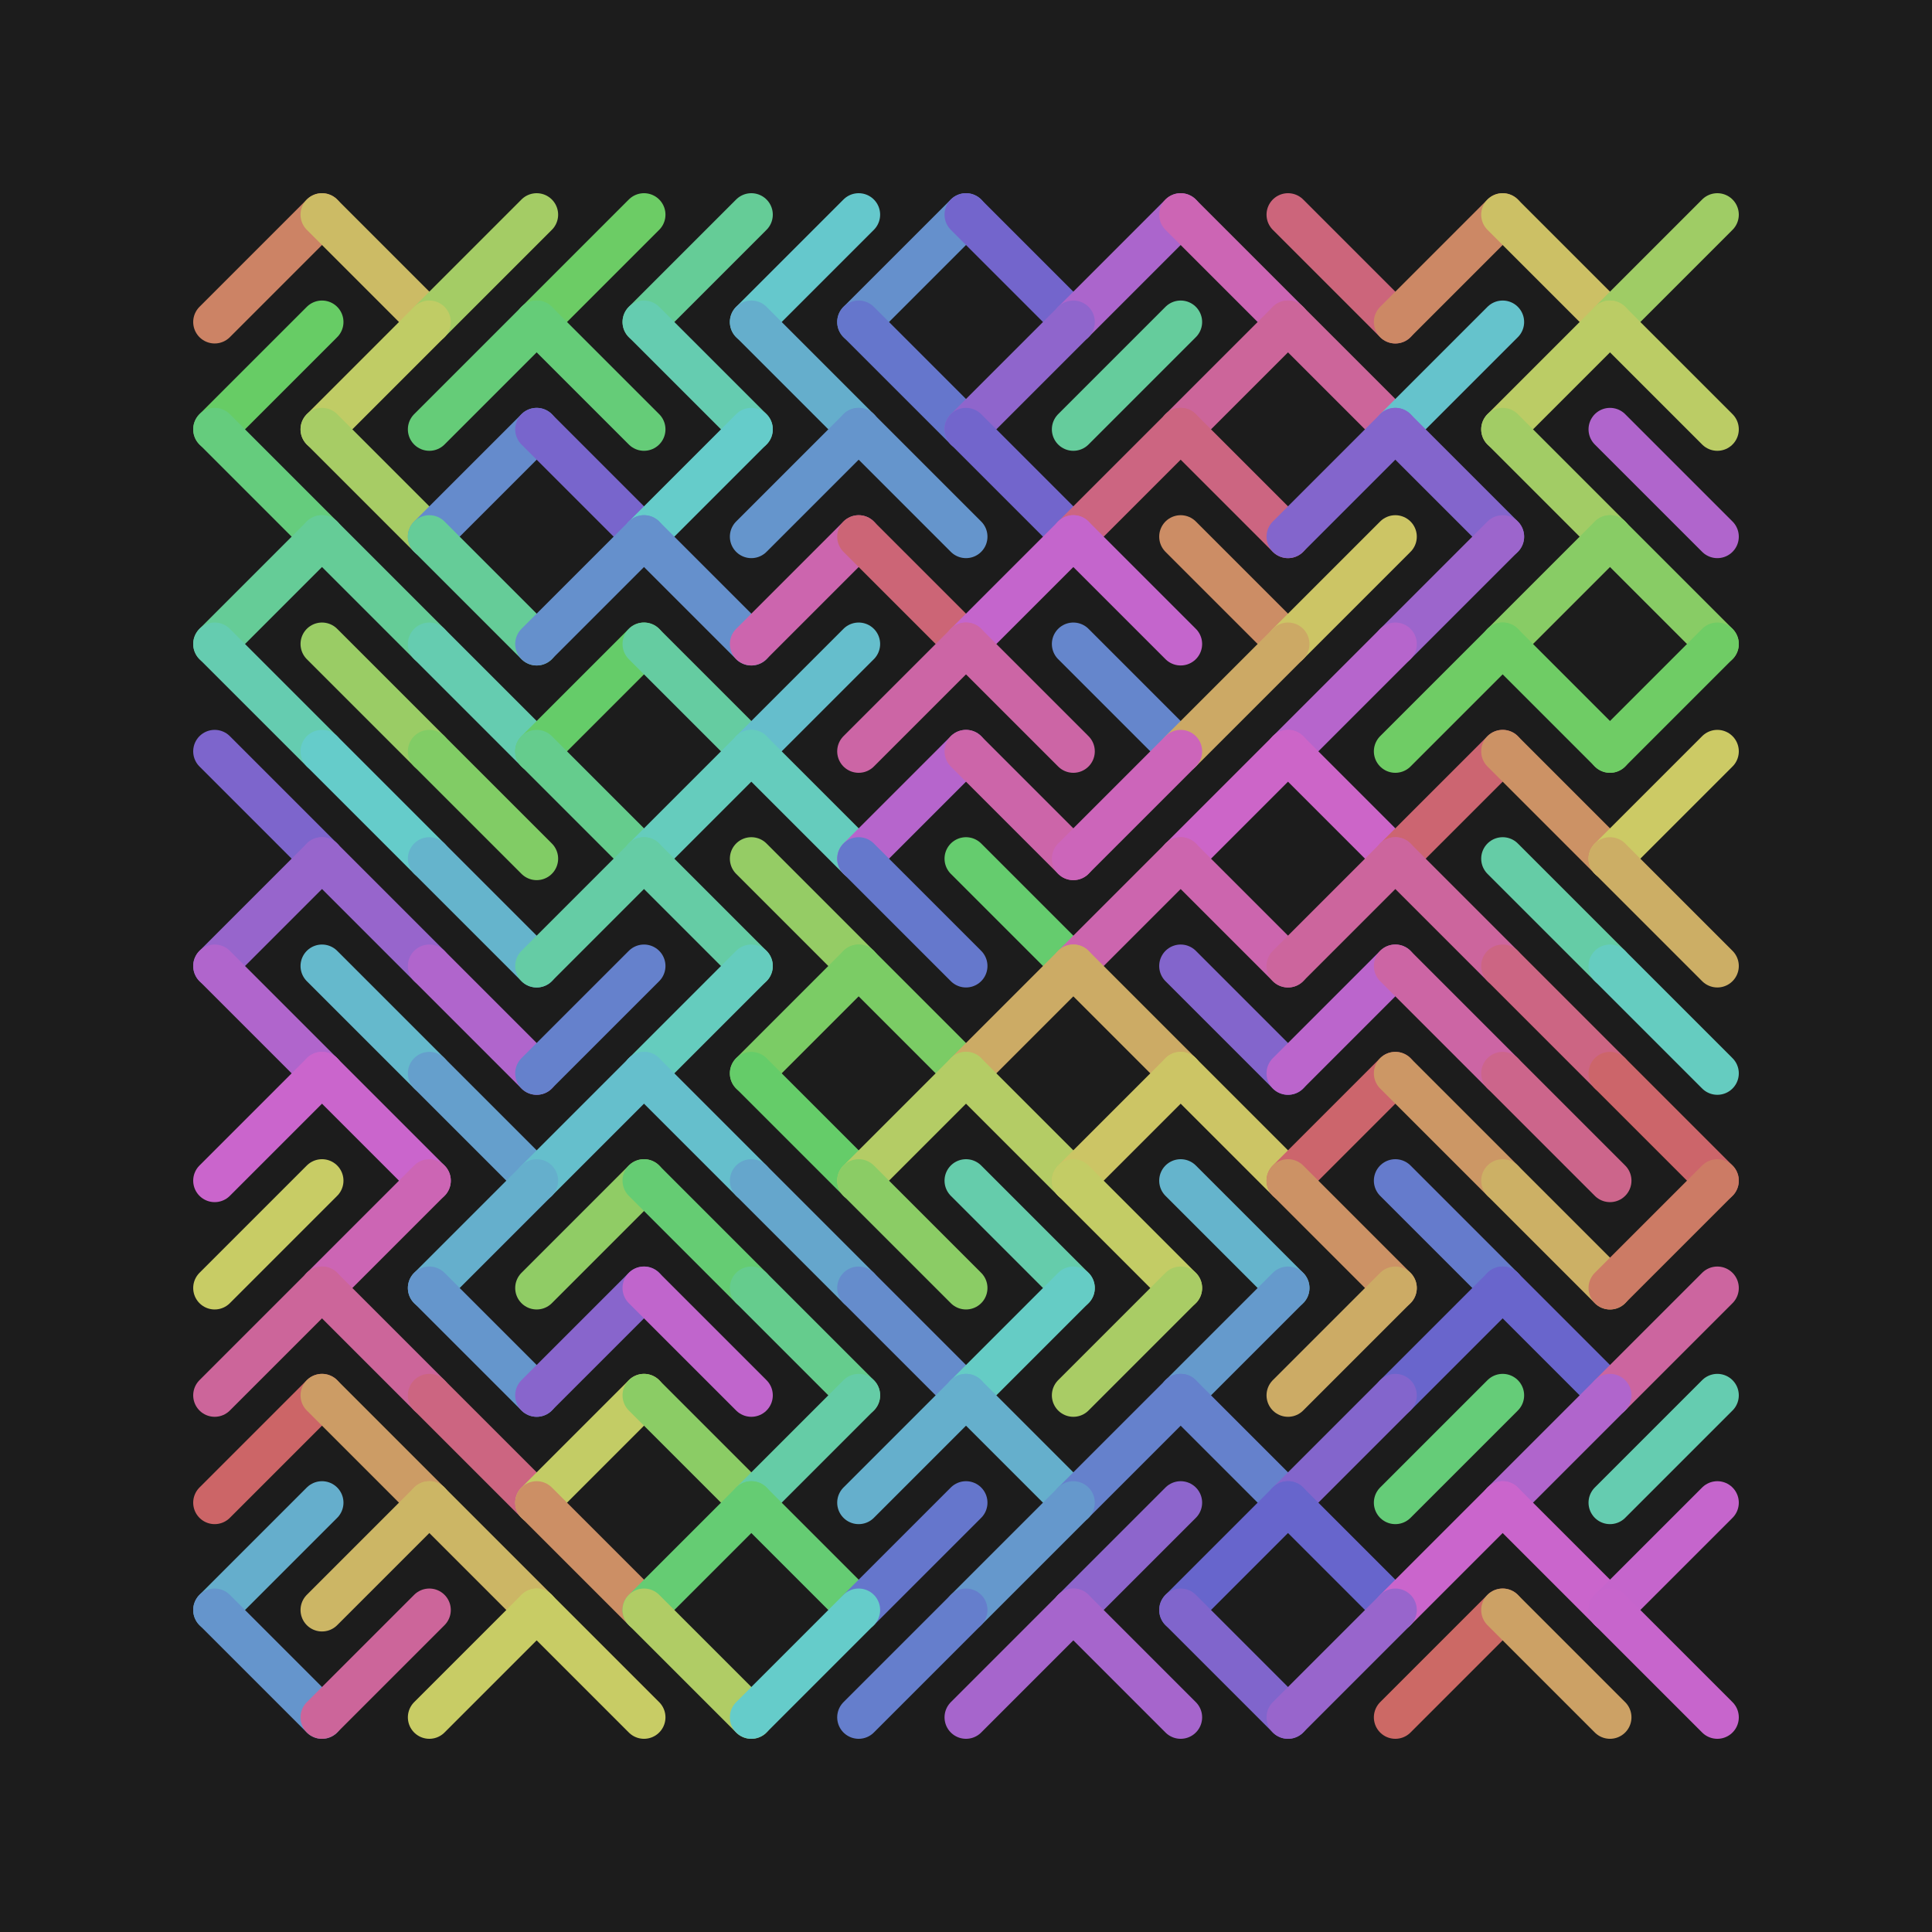 <svg height="220" viewBox="0 0 180 180" width="220" xmlns="http://www.w3.org/2000/svg"><title>A Temo Artwork</title><rect fill="#1c1c1c" height="180" id="background" width="180" x="0" y="0" /><g id="goto10" stroke-linecap="round" stroke-width="4.0"><line id="line-1x1" stroke="#cc8365" x1="30.0" x2="20.0" y1="20.0" y2="30.0" /><line id="line-2x1" stroke="#ccbb65" x1="30.0" x2="40.0" y1="20.0" y2="30.0" /><line id="line-3x1" stroke="#a4cc65" x1="50.0" x2="40.0" y1="20.0" y2="30.0" /><line id="line-4x1" stroke="#6ccc65" x1="60.0" x2="50.0" y1="20.0" y2="30.0" /><line id="line-5x1" stroke="#65cc97" x1="70.0" x2="60.0" y1="20.0" y2="30.0" /><line id="line-6x1" stroke="#65c8cc" x1="80.0" x2="70.0" y1="20.0" y2="30.0" /><line id="line-7x1" stroke="#6590cc" x1="90.0" x2="80.0" y1="20.0" y2="30.0" /><line id="line-8x1" stroke="#7365cc" x1="90.0" x2="100.0" y1="20.0" y2="30.0" /><line id="line-9x1" stroke="#ab65cc" x1="110.0" x2="100.0" y1="20.0" y2="30.0" /><line id="line-10x1" stroke="#cc65b4" x1="110.0" x2="120.0" y1="20.0" y2="30.0" /><line id="line-11x1" stroke="#cc657b" x1="120.0" x2="130.0" y1="20.0" y2="30.0" /><line id="line-12x1" stroke="#cc8865" x1="140.0" x2="130.0" y1="20.0" y2="30.0" /><line id="line-13x1" stroke="#ccc065" x1="140.0" x2="150.0" y1="20.0" y2="30.0" /><line id="line-14x1" stroke="#9fcc65" x1="160.0" x2="150.0" y1="20.0" y2="30.0" /><line id="line-1x2" stroke="#67cc65" x1="30.0" x2="20.0" y1="30.0" y2="40.0" /><line id="line-2x2" stroke="#c0cc65" x1="40.0" x2="30.0" y1="30.0" y2="40.0" /><line id="line-3x2" stroke="#65cc78" x1="50.0" x2="40.0" y1="30.0" y2="40.0" /><line id="line-4x2" stroke="#65cc78" x1="50.0" x2="60.0" y1="30.0" y2="40.0" /><line id="line-5x2" stroke="#65ccb0" x1="60.0" x2="70.0" y1="30.0" y2="40.0" /><line id="line-6x2" stroke="#65aecc" x1="70.0" x2="80.0" y1="30.0" y2="40.0" /><line id="line-7x2" stroke="#6576cc" x1="80.0" x2="90.0" y1="30.0" y2="40.0" /><line id="line-8x2" stroke="#8f65cc" x1="100.0" x2="90.0" y1="30.0" y2="40.0" /><line id="line-9x2" stroke="#65cc9c" x1="110.0" x2="100.0" y1="30.0" y2="40.0" /><line id="line-10x2" stroke="#cc659a" x1="120.0" x2="110.0" y1="30.0" y2="40.0" /><line id="line-11x2" stroke="#cc659a" x1="120.0" x2="130.0" y1="30.0" y2="40.0" /><line id="line-12x2" stroke="#65c3cc" x1="140.0" x2="130.0" y1="30.0" y2="40.0" /><line id="line-13x2" stroke="#bbcc65" x1="150.0" x2="140.0" y1="30.0" y2="40.0" /><line id="line-14x2" stroke="#bbcc65" x1="150.0" x2="160.0" y1="30.0" y2="40.0" /><line id="line-1x3" stroke="#65cc7d" x1="20.0" x2="30.0" y1="40.0" y2="50.0" /><line id="line-2x3" stroke="#a7cc65" x1="30.0" x2="40.0" y1="40.0" y2="50.0" /><line id="line-3x3" stroke="#658bcc" x1="50.0" x2="40.0" y1="40.0" y2="50.0" /><line id="line-4x3" stroke="#7865cc" x1="50.0" x2="60.0" y1="40.0" y2="50.0" /><line id="line-5x3" stroke="#65ccca" x1="70.0" x2="60.0" y1="40.0" y2="50.0" /><line id="line-6x3" stroke="#6595cc" x1="80.0" x2="70.0" y1="40.0" y2="50.0" /><line id="line-7x3" stroke="#6595cc" x1="80.0" x2="90.0" y1="40.0" y2="50.0" /><line id="line-8x3" stroke="#7265cc" x1="90.0" x2="100.0" y1="40.0" y2="50.0" /><line id="line-9x3" stroke="#cc6581" x1="110.0" x2="100.0" y1="40.0" y2="50.0" /><line id="line-10x3" stroke="#cc6581" x1="110.0" x2="120.0" y1="40.0" y2="50.0" /><line id="line-11x3" stroke="#8365cc" x1="130.0" x2="120.0" y1="40.0" y2="50.0" /><line id="line-12x3" stroke="#8365cc" x1="130.0" x2="140.0" y1="40.0" y2="50.0" /><line id="line-13x3" stroke="#a2cc65" x1="140.0" x2="150.0" y1="40.0" y2="50.0" /><line id="line-14x3" stroke="#b065cc" x1="150.0" x2="160.0" y1="40.0" y2="50.0" /><line id="line-1x4" stroke="#65cc97" x1="30.0" x2="20.0" y1="50.0" y2="60.0" /><line id="line-2x4" stroke="#65cc97" x1="30.0" x2="40.0" y1="50.0" y2="60.0" /><line id="line-3x4" stroke="#65cc98" x1="40.0" x2="50.0" y1="50.0" y2="60.0" /><line id="line-4x4" stroke="#6590cc" x1="60.0" x2="50.0" y1="50.0" y2="60.0" /><line id="line-5x4" stroke="#6590cc" x1="60.0" x2="70.0" y1="50.0" y2="60.0" /><line id="line-6x4" stroke="#cc65ae" x1="80.0" x2="70.0" y1="50.0" y2="60.0" /><line id="line-7x4" stroke="#cc6576" x1="80.0" x2="90.0" y1="50.0" y2="60.0" /><line id="line-8x4" stroke="#c465cc" x1="100.0" x2="90.0" y1="50.0" y2="60.0" /><line id="line-9x4" stroke="#c465cc" x1="100.0" x2="110.0" y1="50.0" y2="60.0" /><line id="line-10x4" stroke="#cc8d65" x1="110.0" x2="120.0" y1="50.0" y2="60.0" /><line id="line-11x4" stroke="#ccc565" x1="130.0" x2="120.0" y1="50.0" y2="60.0" /><line id="line-12x4" stroke="#9c65cc" x1="140.0" x2="130.0" y1="50.0" y2="60.0" /><line id="line-13x4" stroke="#88cc65" x1="150.0" x2="140.0" y1="50.0" y2="60.0" /><line id="line-14x4" stroke="#88cc65" x1="150.0" x2="160.0" y1="50.0" y2="60.0" /><line id="line-1x5" stroke="#65ccb0" x1="20.0" x2="30.0" y1="60.0" y2="70.0" /><line id="line-2x5" stroke="#9acc65" x1="30.0" x2="40.0" y1="60.0" y2="70.0" /><line id="line-3x5" stroke="#65ccb0" x1="40.0" x2="50.0" y1="60.0" y2="70.0" /><line id="line-4x5" stroke="#65cc69" x1="60.0" x2="50.0" y1="60.0" y2="70.0" /><line id="line-5x5" stroke="#65cca1" x1="60.0" x2="70.0" y1="60.0" y2="70.0" /><line id="line-6x5" stroke="#65becc" x1="80.0" x2="70.0" y1="60.0" y2="70.0" /><line id="line-7x5" stroke="#cc65a5" x1="90.0" x2="80.0" y1="60.0" y2="70.0" /><line id="line-8x5" stroke="#cc65a5" x1="90.0" x2="100.0" y1="60.0" y2="70.0" /><line id="line-9x5" stroke="#6586cc" x1="100.0" x2="110.0" y1="60.0" y2="70.0" /><line id="line-10x5" stroke="#cca965" x1="120.0" x2="110.0" y1="60.0" y2="70.0" /><line id="line-11x5" stroke="#b665cc" x1="130.0" x2="120.0" y1="60.0" y2="70.0" /><line id="line-12x5" stroke="#6fcc65" x1="140.0" x2="130.0" y1="60.0" y2="70.0" /><line id="line-13x5" stroke="#6fcc65" x1="140.0" x2="150.0" y1="60.0" y2="70.0" /><line id="line-14x5" stroke="#6fcc65" x1="160.0" x2="150.0" y1="60.0" y2="70.0" /><line id="line-1x6" stroke="#7d65cc" x1="20.0" x2="30.0" y1="70.0" y2="80.0" /><line id="line-2x6" stroke="#65ccca" x1="30.0" x2="40.0" y1="70.0" y2="80.0" /><line id="line-3x6" stroke="#81cc65" x1="40.0" x2="50.0" y1="70.0" y2="80.0" /><line id="line-4x6" stroke="#65cc8d" x1="50.0" x2="60.0" y1="70.0" y2="80.0" /><line id="line-5x6" stroke="#65ccbd" x1="70.0" x2="60.0" y1="70.0" y2="80.0" /><line id="line-6x6" stroke="#65ccbd" x1="70.0" x2="80.0" y1="70.0" y2="80.0" /><line id="line-7x6" stroke="#b665cc" x1="90.0" x2="80.0" y1="70.0" y2="80.0" /><line id="line-8x6" stroke="#cc65a9" x1="90.0" x2="100.0" y1="70.0" y2="80.0" /><line id="line-9x6" stroke="#cc65ba" x1="110.0" x2="100.0" y1="70.0" y2="80.0" /><line id="line-10x6" stroke="#cc65c8" x1="120.0" x2="110.0" y1="70.0" y2="80.0" /><line id="line-11x6" stroke="#cc65c8" x1="120.0" x2="130.0" y1="70.0" y2="80.0" /><line id="line-12x6" stroke="#cc6571" x1="140.0" x2="130.0" y1="70.0" y2="80.0" /><line id="line-13x6" stroke="#cc9265" x1="140.0" x2="150.0" y1="70.0" y2="80.0" /><line id="line-14x6" stroke="#ccca65" x1="160.0" x2="150.0" y1="70.0" y2="80.0" /><line id="line-1x7" stroke="#9765cc" x1="30.0" x2="20.0" y1="80.0" y2="90.0" /><line id="line-2x7" stroke="#9765cc" x1="30.0" x2="40.0" y1="80.0" y2="90.0" /><line id="line-3x7" stroke="#65b4cc" x1="40.0" x2="50.0" y1="80.0" y2="90.0" /><line id="line-4x7" stroke="#65cca5" x1="60.0" x2="50.0" y1="80.0" y2="90.0" /><line id="line-5x7" stroke="#65cca5" x1="60.0" x2="70.0" y1="80.0" y2="90.0" /><line id="line-6x7" stroke="#95cc65" x1="70.0" x2="80.0" y1="80.0" y2="90.0" /><line id="line-7x7" stroke="#6578cc" x1="80.0" x2="90.0" y1="80.0" y2="90.0" /><line id="line-8x7" stroke="#65cc6e" x1="90.0" x2="100.0" y1="80.0" y2="90.0" /><line id="line-9x7" stroke="#cc65ae" x1="110.0" x2="100.0" y1="80.0" y2="90.0" /><line id="line-10x7" stroke="#cc65ae" x1="110.0" x2="120.0" y1="80.0" y2="90.0" /><line id="line-11x7" stroke="#cc659d" x1="130.0" x2="120.0" y1="80.0" y2="90.0" /><line id="line-12x7" stroke="#cc659d" x1="130.0" x2="140.0" y1="80.0" y2="90.0" /><line id="line-13x7" stroke="#65cca6" x1="140.0" x2="150.0" y1="80.0" y2="90.0" /><line id="line-14x7" stroke="#ccae65" x1="150.0" x2="160.0" y1="80.0" y2="90.0" /><line id="line-1x8" stroke="#b065cc" x1="20.0" x2="30.0" y1="90.0" y2="100.0" /><line id="line-2x8" stroke="#65b9cc" x1="30.0" x2="40.0" y1="90.0" y2="100.0" /><line id="line-3x8" stroke="#b065cc" x1="40.0" x2="50.0" y1="90.0" y2="100.0" /><line id="line-4x8" stroke="#6581cc" x1="60.0" x2="50.0" y1="90.0" y2="100.0" /><line id="line-5x8" stroke="#65ccbe" x1="70.0" x2="60.0" y1="90.0" y2="100.0" /><line id="line-6x8" stroke="#7bcc65" x1="80.0" x2="70.0" y1="90.0" y2="100.0" /><line id="line-7x8" stroke="#7bcc65" x1="80.0" x2="90.0" y1="90.0" y2="100.0" /><line id="line-8x8" stroke="#ccab65" x1="100.0" x2="90.0" y1="90.0" y2="100.0" /><line id="line-9x8" stroke="#ccab65" x1="100.0" x2="110.0" y1="90.0" y2="100.0" /><line id="line-10x8" stroke="#8365cc" x1="110.0" x2="120.0" y1="90.0" y2="100.0" /><line id="line-11x8" stroke="#bb65cc" x1="130.0" x2="120.0" y1="90.0" y2="100.0" /><line id="line-12x8" stroke="#cc65a4" x1="130.0" x2="140.0" y1="90.0" y2="100.0" /><line id="line-13x8" stroke="#cc6583" x1="140.0" x2="150.0" y1="90.0" y2="100.0" /><line id="line-14x8" stroke="#65ccc0" x1="150.0" x2="160.0" y1="90.0" y2="100.0" /><line id="line-1x9" stroke="#ca65cc" x1="30.0" x2="20.0" y1="100.0" y2="110.0" /><line id="line-2x9" stroke="#ca65cc" x1="30.0" x2="40.0" y1="100.0" y2="110.0" /><line id="line-3x9" stroke="#659fcc" x1="40.0" x2="50.0" y1="100.0" y2="110.0" /><line id="line-4x9" stroke="#65bfcc" x1="60.0" x2="50.0" y1="100.0" y2="110.0" /><line id="line-5x9" stroke="#65bfcc" x1="60.0" x2="70.0" y1="100.0" y2="110.0" /><line id="line-6x9" stroke="#65cc69" x1="70.0" x2="80.0" y1="100.0" y2="110.0" /><line id="line-7x9" stroke="#b4cc65" x1="90.0" x2="80.0" y1="100.0" y2="110.0" /><line id="line-8x9" stroke="#b4cc65" x1="90.0" x2="100.0" y1="100.0" y2="110.0" /><line id="line-9x9" stroke="#ccc565" x1="110.0" x2="100.0" y1="100.0" y2="110.0" /><line id="line-10x9" stroke="#ccc565" x1="110.0" x2="120.0" y1="100.0" y2="110.0" /><line id="line-11x9" stroke="#cc656c" x1="130.0" x2="120.0" y1="100.0" y2="110.0" /><line id="line-12x9" stroke="#cc9765" x1="130.0" x2="140.0" y1="100.0" y2="110.0" /><line id="line-13x9" stroke="#cc658b" x1="140.0" x2="150.0" y1="100.0" y2="110.0" /><line id="line-14x9" stroke="#cc656a" x1="150.0" x2="160.0" y1="100.0" y2="110.0" /><line id="line-1x10" stroke="#c8cc65" x1="30.0" x2="20.0" y1="110.0" y2="120.0" /><line id="line-2x10" stroke="#cc65b4" x1="40.0" x2="30.0" y1="110.0" y2="120.0" /><line id="line-3x10" stroke="#65afcc" x1="50.0" x2="40.0" y1="110.0" y2="120.0" /><line id="line-4x10" stroke="#90cc65" x1="60.0" x2="50.0" y1="110.0" y2="120.0" /><line id="line-5x10" stroke="#65cc73" x1="60.0" x2="70.0" y1="110.0" y2="120.0" /><line id="line-6x10" stroke="#65a6cc" x1="70.0" x2="80.0" y1="110.0" y2="120.0" /><line id="line-7x10" stroke="#8bcc65" x1="80.0" x2="90.0" y1="110.0" y2="120.0" /><line id="line-8x10" stroke="#65ccab" x1="90.0" x2="100.0" y1="110.0" y2="120.0" /><line id="line-9x10" stroke="#c3cc65" x1="100.0" x2="110.0" y1="110.0" y2="120.0" /><line id="line-10x10" stroke="#65b4cc" x1="110.0" x2="120.0" y1="110.0" y2="120.0" /><line id="line-11x10" stroke="#cc9265" x1="120.0" x2="130.0" y1="110.0" y2="120.0" /><line id="line-12x10" stroke="#657bcc" x1="130.0" x2="140.0" y1="110.0" y2="120.0" /><line id="line-13x10" stroke="#ccb065" x1="140.0" x2="150.0" y1="110.0" y2="120.0" /><line id="line-14x10" stroke="#cc7b65" x1="160.0" x2="150.0" y1="110.0" y2="120.0" /><line id="line-1x11" stroke="#cc659a" x1="30.0" x2="20.0" y1="120.0" y2="130.0" /><line id="line-2x11" stroke="#cc659a" x1="30.0" x2="40.0" y1="120.0" y2="130.0" /><line id="line-3x11" stroke="#6596cc" x1="40.0" x2="50.0" y1="120.0" y2="130.0" /><line id="line-4x11" stroke="#8865cc" x1="60.0" x2="50.0" y1="120.0" y2="130.0" /><line id="line-5x11" stroke="#c065cc" x1="60.0" x2="70.0" y1="120.0" y2="130.0" /><line id="line-6x11" stroke="#65cc8d" x1="70.0" x2="80.0" y1="120.0" y2="130.0" /><line id="line-7x11" stroke="#658ccc" x1="80.0" x2="90.0" y1="120.0" y2="130.0" /><line id="line-8x11" stroke="#65ccc5" x1="100.0" x2="90.0" y1="120.0" y2="130.0" /><line id="line-9x11" stroke="#a9cc65" x1="110.0" x2="100.0" y1="120.0" y2="130.0" /><line id="line-10x11" stroke="#659acc" x1="120.0" x2="110.0" y1="120.0" y2="130.0" /><line id="line-11x11" stroke="#ccab65" x1="130.0" x2="120.0" y1="120.0" y2="130.0" /><line id="line-12x11" stroke="#6965cc" x1="140.0" x2="130.0" y1="120.0" y2="130.0" /><line id="line-13x11" stroke="#6965cc" x1="140.0" x2="150.0" y1="120.0" y2="130.0" /><line id="line-14x11" stroke="#cc659f" x1="160.0" x2="150.0" y1="120.0" y2="130.0" /><line id="line-1x12" stroke="#cc6567" x1="30.0" x2="20.0" y1="130.0" y2="140.0" /><line id="line-2x12" stroke="#cc9c65" x1="30.0" x2="40.0" y1="130.0" y2="140.0" /><line id="line-3x12" stroke="#cc6581" x1="40.0" x2="50.0" y1="130.0" y2="140.0" /><line id="line-4x12" stroke="#c3cc65" x1="60.0" x2="50.0" y1="130.0" y2="140.0" /><line id="line-5x12" stroke="#8bcc65" x1="60.0" x2="70.0" y1="130.0" y2="140.0" /><line id="line-6x12" stroke="#65cca6" x1="80.0" x2="70.0" y1="130.0" y2="140.0" /><line id="line-7x12" stroke="#65afcc" x1="90.0" x2="80.0" y1="130.0" y2="140.0" /><line id="line-8x12" stroke="#65afcc" x1="90.0" x2="100.0" y1="130.0" y2="140.0" /><line id="line-9x12" stroke="#6581cc" x1="110.0" x2="100.0" y1="130.0" y2="140.0" /><line id="line-10x12" stroke="#6581cc" x1="110.0" x2="120.0" y1="130.0" y2="140.0" /><line id="line-11x12" stroke="#8365cc" x1="130.0" x2="120.0" y1="130.0" y2="140.0" /><line id="line-12x12" stroke="#65cc78" x1="140.0" x2="130.0" y1="130.0" y2="140.0" /><line id="line-13x12" stroke="#b065cc" x1="150.0" x2="140.0" y1="130.0" y2="140.0" /><line id="line-14x12" stroke="#65ccb0" x1="160.0" x2="150.0" y1="130.0" y2="140.0" /><line id="line-1x13" stroke="#65aecc" x1="30.0" x2="20.0" y1="140.0" y2="150.0" /><line id="line-2x13" stroke="#ccb665" x1="40.0" x2="30.0" y1="140.0" y2="150.0" /><line id="line-3x13" stroke="#ccb665" x1="40.0" x2="50.0" y1="140.0" y2="150.0" /><line id="line-4x13" stroke="#cc8f65" x1="50.0" x2="60.0" y1="140.0" y2="150.0" /><line id="line-5x13" stroke="#65cc73" x1="70.0" x2="60.0" y1="140.0" y2="150.0" /><line id="line-6x13" stroke="#65cc73" x1="70.0" x2="80.0" y1="140.0" y2="150.0" /><line id="line-7x13" stroke="#6576cc" x1="90.0" x2="80.0" y1="140.0" y2="150.0" /><line id="line-8x13" stroke="#6598cc" x1="100.0" x2="90.0" y1="140.0" y2="150.0" /><line id="line-9x13" stroke="#8d65cc" x1="110.0" x2="100.0" y1="140.0" y2="150.0" /><line id="line-10x13" stroke="#6765cc" x1="120.0" x2="110.0" y1="140.0" y2="150.0" /><line id="line-11x13" stroke="#6765cc" x1="120.0" x2="130.0" y1="140.0" y2="150.0" /><line id="line-12x13" stroke="#ca65cc" x1="140.0" x2="130.0" y1="140.0" y2="150.0" /><line id="line-13x13" stroke="#ca65cc" x1="140.0" x2="150.0" y1="140.0" y2="150.0" /><line id="line-14x13" stroke="#c565cc" x1="160.0" x2="150.0" y1="140.0" y2="150.0" /><line id="line-1x14" stroke="#6595cc" x1="20.0" x2="30.0" y1="150.0" y2="160.0" /><line id="line-2x14" stroke="#cc659a" x1="40.0" x2="30.0" y1="150.0" y2="160.0" /><line id="line-3x14" stroke="#c8cc65" x1="50.0" x2="40.0" y1="150.0" y2="160.0" /><line id="line-4x14" stroke="#c8cc65" x1="50.0" x2="60.0" y1="150.0" y2="160.0" /><line id="line-5x14" stroke="#b0cc65" x1="60.0" x2="70.0" y1="150.0" y2="160.0" /><line id="line-6x14" stroke="#65ccca" x1="80.0" x2="70.0" y1="150.0" y2="160.0" /><line id="line-7x14" stroke="#657ecc" x1="90.0" x2="80.0" y1="150.0" y2="160.0" /><line id="line-8x14" stroke="#a665cc" x1="100.0" x2="90.0" y1="150.0" y2="160.0" /><line id="line-9x14" stroke="#a665cc" x1="100.0" x2="110.0" y1="150.0" y2="160.0" /><line id="line-10x14" stroke="#8065cc" x1="110.0" x2="120.0" y1="150.0" y2="160.0" /><line id="line-11x14" stroke="#9865cc" x1="130.0" x2="120.0" y1="150.0" y2="160.0" /><line id="line-12x14" stroke="#cc6965" x1="140.0" x2="130.0" y1="150.0" y2="160.0" /><line id="line-13x14" stroke="#cca165" x1="140.0" x2="150.0" y1="150.0" y2="160.0" /><line id="line-14x14" stroke="#c765cc" x1="150.0" x2="160.0" y1="150.0" y2="160.0" /></g></svg>
